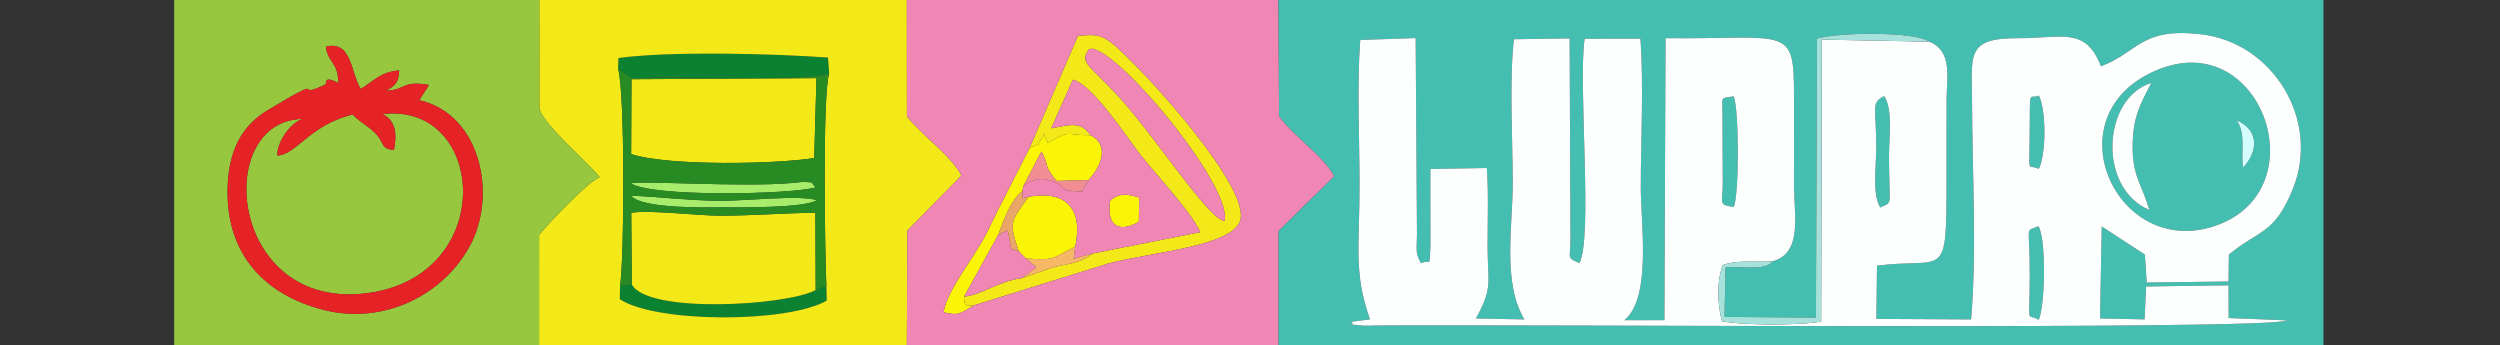 <?xml version="1.0" encoding="UTF-8"?>
<!DOCTYPE svg PUBLIC "-//W3C//DTD SVG 1.1//EN" "http://www.w3.org/Graphics/SVG/1.1/DTD/svg11.dtd">
<!-- Creator: CorelDRAW -->
<svg xmlns="http://www.w3.org/2000/svg" xml:space="preserve" width="456mm" height="63mm" version="1.1" style="shape-rendering:geometricPrecision; text-rendering:geometricPrecision; image-rendering:optimizeQuality; fill-rule:evenodd; clip-rule:evenodd"
viewBox="0 0 45600 6300"
 xmlns:xlink="http://www.w3.org/1999/xlink"
 xmlns:xodm="http://www.corel.com/coreldraw/odm/2003">
 <rect x="0" y="0" width="45600" height="6300" fill="#333333" stroke="none"/>
 <defs>
  <style type="text/css">
   <![CDATA[
    .fil2 {fill:#0B8231}
    .fil9 {fill:#288A22}
    .fil6 {fill:#45BEB2}
    .fil4 {fill:#96C73E}
    .fil10 {fill:#A6E2DB}
    .fil0 {fill:#A8EC6B}
    .fil14 {fill:#D4FEFD}
    .fil8 {fill:#E52326}
    .fil13 {fill:#EAA668}
    .fil5 {fill:#F086B4}
    .fil11 {fill:#F08E94}
    .fil3 {fill:#F3E918}
    .fil12 {fill:#F6B766}
    .fil1 {fill:#FAF406}
    .fil7 {fill:#FCFFFD}
   ]]>
  </style>
 </defs>
 <g id="Capa_x0020_1">
  <g id="_1893884330528">
   <g>
    <path class="fil0" d="M11514.41 3347.14c380.27,247.52 2869.87,204.24 3363.46,72 -113.49,-111.36 12.36,-81.79 -215.06,-102.92 -2.64,-0.26 -201.17,19.93 -221.02,21.72 -893.71,81.29 -2845.58,-51.21 -2927.38,9.2z"/>
    <path class="fil0" d="M11508.02 3568c192.9,247.09 1414.4,214.63 1704.27,214.12 341.75,-0.69 1449.33,13.97 1688.76,-130.71 -295.49,-100.46 -1351.78,15.93 -1760.93,11.84 -569,-5.7 -1077.76,-68.59 -1632.1,-95.25z"/>
   </g>
   <g>
    <path class="fil1" d="M18779.74 2698.82c-257.4,511.74 -534.57,1037.63 -781.67,1546.89 -201.68,415.8 -727.31,1043.85 -787.12,1450.11 288.33,69.69 302.39,17.89 550.17,-125.77 -119.89,6.91 -180.81,39.28 -176.29,-159.41l623.53 -1127.95c104.37,-278.45 215.06,-612.53 441.7,-799.56l11.84 -81.2 333.84 -639.12c149.1,263.28 31.1,249.99 275.63,536.88l582.72 -15.34c237.72,-249.91 389.13,-644.32 34.42,-818.74 -486.43,6.31 -318.49,-115.45 -777.24,139.66l-98.15 -213.19 34.42 65.27c-223.32,311.68 14.74,96.71 -267.8,241.47z"/>
    <path class="fil1" d="M18760.49 3589.47c-292,424.57 -383.26,424.06 -176.12,994l128.15 131.47c561.84,40.39 472.8,-10.48 899.08,-214.04 149.36,-683.68 -158.31,-1036 -851.11,-911.43z"/>
    <path class="fil1" d="M20249.78 3660.02c-66.37,420.31 125.17,610.75 522.31,386.23l6.56 -442.21c-226.99,-72.94 -375.5,-81.46 -528.87,55.98z"/>
   </g>
   <g>
    <path class="fil2" d="M11274.98 1259.71l262.95 168.88c882.04,-57.6 2886.31,73.27 3586.27,-84.87l-20.79 -293.7c-1007.46,-72 -2861.95,-120.99 -3822.72,8.44l-5.71 201.25z"/>
    <path class="fil2" d="M14877.96 5290.58c-522.4,284.84 -3065.67,439.49 -3353.58,-102.24l-214.63 27.26 -4.52 241.47c671.84,440.68 3071.04,434.46 3774.15,25.56l-5.96 -264.05 -195.46 72z"/>
   </g>
   <g>
    <path class="fil3" d="M15124.2 1343.72c-124.15,377.89 -77.71,3291.55 -50.78,3874.86l5.96 264.05c-703.11,408.9 -3102.31,415.12 -3774.15,-25.56l4.52 -241.47c80.09,-515.74 90.31,-3533.96 -34.77,-3955.89l5.71 -201.25c960.77,-129.43 2815.26,-80.44 3822.72,-8.44l20.79 293.7zm-5291.39 5027.09l6707.49 0 9.55 -2163.1 986.75 -1004.56c-182.42,-361.61 -717.17,-728.76 -994.59,-1080.66l-1.28 -2159 -6704.18 0 1.45 2017.22c87.08,311.34 843.7,935.04 1099.83,1250.81 -218.47,85.21 -927.37,836.03 -1104.77,1052.37l-0.25 2086.92z"/>
    <path class="fil3" d="M11524.38 5188.34c287.91,541.73 2831.18,387.08 3353.58,102.24l-5.71 -1410.56c-577.61,7.24 -1144.9,53.08 -1732.13,54.19 -406.77,0.68 -1298.61,-109.24 -1625.8,-53.09l10.06 1307.22z"/>
    <path class="fil3" d="M11512.45 2810.35c656.42,219.15 2633.34,186.43 3338.58,71.49l41.07 -1456.41 -3373.86 19.52 -5.79 1365.4z"/>
    <path class="fil3" d="M22335.68 4027.59c-285.69,-1.19 -1342.32,-1656.04 -1988,-2326.52 -552.64,-573.77 -639.03,-567.8 -486.18,-803.31 394.93,-173.82 2622.44,2476.99 2474.18,3129.83zm-3555.94 -1328.77c282.54,-144.76 44.48,70.21 267.8,-241.47l-34.42 -65.27 98.15 213.19c458.75,-255.11 290.81,-133.35 777.24,-139.66 -180.21,-275.55 -419.55,-173.47 -714.7,-125.25l395.36 -886.55c352.83,81.96 976.7,1039.75 1203.77,1333.45 315,407.37 911.78,1020.76 1122.32,1447.04l-1961.93 388.45c-228.77,162.23 -324.2,167.94 -590.55,222.98 -246.33,50.95 -445.88,149.28 -705.84,228.86 -412.99,46.69 -730.38,304.78 -1052.11,336.05 -4.52,198.69 56.4,166.32 176.29,159.41l2461.99 -766.07c782.18,-205.18 2250.35,-312.11 2397.84,-777.67 176.54,-557.32 -1404.26,-2322.85 -1872.72,-2796.08 -602.14,-608.19 -630.6,-615.44 -1086.19,-576.5l-882.3 2045.09z"/>
   </g>
   <g>
    <path class="fil4" d="M6170.27 1510.55c1.54,-380.1 -195.46,-369.96 -226.13,-659.99 471.01,-110.77 443.41,440.25 634.35,773.49 265.24,-167.01 370.81,-312.19 702.52,-340.06 -10.23,199.89 -47.89,267.04 -236.62,368.77 362.29,-7.92 279.47,-190.77 780.65,-103.78l-176.29 278.02c1132.03,261.58 1419.26,1743.55 921.66,2657.71 -496.74,912.89 -1583.02,1435.96 -2647.48,1172.34 -1150.44,-284.84 -1835.32,-1085.26 -1767.92,-2311.01 31.61,-576.24 231.16,-1037.12 720.66,-1331.5 1206.76,-725.6 415.21,-166.75 1055.52,-471.01 44.73,-21.3 -52.66,-173.99 239.08,-32.98zm-2993.5 4860.26l6656.04 0 0.25 -2086.92c177.4,-216.34 886.3,-967.16 1104.77,-1052.37 -256.13,-315.77 -1012.75,-939.47 -1099.83,-1250.81l-1.45 -2017.22 -6659.78 0 0 6407.32z"/>
    <path class="fil4" d="M7186.09 2737.84c-257.41,-33.14 -152.78,-113.23 -342.95,-310.91 -123.55,-128.4 -250.85,-176.2 -410.09,-337.41 -780.65,185.75 -1027.74,734.3 -1375.3,747.84 -3.4,-251.44 230.31,-588.17 461.13,-668.34 -1648.28,28.46 -1347.43,3516.66 1189.12,3176.77 2387.7,-320.02 2158.41,-3495.27 265.59,-3264.11 256.72,116.48 264.81,383.59 212.5,656.16z"/>
   </g>
   <g>
    <path class="fil5" d="M17761.12 5570.05c-247.78,143.66 -261.84,195.46 -550.17,125.77 59.81,-406.26 585.44,-1034.31 787.12,-1450.11 247.1,-509.26 524.27,-1035.15 781.67,-1546.89l882.3 -2045.09c455.59,-38.94 484.05,-31.69 1086.19,576.5 468.46,473.23 2049.26,2238.76 1872.72,2796.08 -147.49,465.56 -1615.66,572.49 -2397.84,777.67l-2461.99 766.07zm-1220.82 800.76l6780.86 0 0.77 -2156.71 1015.38 -999.62c-197.42,-382.48 -767.01,-743.58 -1007.12,-1101.87l-11.58 -2149.12 -6777.88 0 1.28 2159c277.42,351.9 812.17,719.05 994.59,1080.66l-986.75 1004.56 -9.55 2163.1z"/>
    <path class="fil5" d="M20249.78 3660.02c153.37,-137.44 301.88,-128.92 528.87,-55.98l-6.56 442.21c-397.14,224.52 -588.68,34.08 -522.31,-386.23zm-361.27 -1194.41c354.71,174.42 203.3,568.83 -34.42,818.74l-119.37 210.37c-517.11,-17.81 -224.35,-76.51 -529.98,-186.34 -220.93,-79.41 -379.5,-50.79 -542.84,93.55l-11.84 81.2 2.98 131.98 107.45 -25.64c692.8,-124.57 1000.47,227.75 851.11,911.43l-29.06 218.72 350.79 -96.87 1961.93 -388.45c-210.54,-426.28 -807.32,-1039.67 -1122.32,-1447.04 -227.07,-293.7 -850.94,-1251.49 -1203.77,-1333.45l-395.36 886.55c295.15,-48.22 534.49,-150.3 714.7,125.25z"/>
    <path class="fil5" d="M19861.5 897.76c-152.85,235.51 -66.46,229.54 486.18,803.31 645.68,670.48 1702.31,2325.33 1988,2326.52 148.26,-652.84 -2079.25,-3303.65 -2474.18,-3129.83z"/>
    <path class="fil5" d="M17584.83 5410.64c321.73,-31.27 639.12,-289.36 1052.11,-336.05l269.42 -199.47 -193.84 -160.18 -128.15 -131.47 -138.12 -44.99 -66.03 -337.5 -171.86 81.71 -623.53 1127.95z"/>
   </g>
   <g>
    <path class="fil6" d="M32332.26 4765.04c-107.79,184.64 -637.42,86.23 -857.85,108.98l-19.59 905.98 1667.97 13.8 18.91 -5087.41c351.73,-119.97 1808.99,-134.96 2046.88,53.59 433.18,170.67 316.96,660.43 315.94,1075.29 -1.19,479.96 -0.26,959.92 -0.26,1439.88 0,1893.5 -16.87,1411.5 -1268.27,1570.07l-12.1 971.42 1728.04 9.97c107.44,-1170.8 20.62,-2788.93 17.81,-3991.34 -1.88,-831.69 -118.52,-1144.73 850.17,-1138.51 768.72,5.03 1222.1,-220.59 1500.54,513.19 690.68,-261.75 726.04,-709.5 1819.72,-585.7 1321.87,149.62 2183.29,1570.33 1683.82,2814.06 -337.66,840.89 -610.57,744.18 -1169.52,1204.46l-6.9 491.38 -1492.45 19.08 -32.38 -509.78 -787.89 -513.36 -30.58 1678.11 812.76 17.38 27.01 -600.35 1504.04 -20.79 1.45 596.35 1064.04 42.69c-269.16,179.44 -13750.62,71.65 -16590.16,92.87 -75.74,0.51 -224.25,8.69 -290.97,1.11 -346.1,-39.2 -89.47,-0.17 -187.02,-67.91l343.12 -44.14c-303.5,-856.9 -188.31,-1325.36 -190.52,-2478.27 -1.54,-822.14 -47.38,-1815.2 12.86,-2618.17l1010.19 -34.17 24.11 3588.92c-3.49,287.39 -35.44,324.46 74.05,517.79 193.84,-86.57 145.1,106.25 171.6,-294.73l-1.28 -1424.2 1029.7 -17.89c34.09,486.26 12.7,964.77 13.72,1434.34 1.36,669.03 102.59,738.81 -212.41,1309.6l885.79 18.15c-406.26,-661.62 -214.04,-1715.77 -214.04,-2479.64 0,-771.61 -65.86,-1903.98 21.81,-2631.21l1015.47 -14.99 15.26 3656.56c-4.09,380.1 -73.45,335.88 162.14,441.96 251.61,-453.97 -25.56,-3286.61 97.22,-4092.05l1015.98 -1.28c62.71,829.3 7.16,1876.3 7.16,2713.01 0,649.52 201.25,2022.08 -300.86,2421.95l732.76 -1.11 20.11 -5143.05c2249.67,20.71 2345.27,-251.69 2342.71,1066.34 -1.02,551.87 1.19,1104 1.11,1655.87 0,497.26 158.56,1200.79 -390.92,1345.9zm-9011.1 1605.77l19059.05 0 0 -6407.32 -19061.6 0 11.58 2149.12c240.11,358.29 809.7,719.39 1007.12,1101.87l-1015.38 999.62 -0.77 2156.71z"/>
    <path class="fil6" d="M40798.72 2195.86c399.27,175.52 401.4,548.2 117.16,859.88 -50.87,-233.54 60.41,-604.61 -117.16,-859.88zm-1596.31 1633.46c-943.9,-396.29 -858.35,-2041.59 38.6,-2317.4 -204.83,393.81 -329.57,612.11 -341.5,1114.73 -14.06,597.03 179.35,745.8 302.9,1202.67zm183.19 -2568.59c-2006.49,789.85 -803.4,3485.82 1023.23,2857.77 1875.44,-644.83 857.58,-3598.11 -1023.23,-2857.77z"/>
    <path class="fil6" d="M31622.5 3775.3c102.33,-213.44 99.09,-1795.35 -0.34,-2018.33 -261.24,45.84 -202.45,-17.73 -204.41,361.18l4.95 1232.4c-0.77,383.34 -86.32,378.23 199.8,424.75z"/>
    <path class="fil6" d="M34294.01 3784.67c249.06,-114.17 160.96,-0.68 161.3,-941.51 0.17,-337.58 75.15,-850.43 -89.04,-1091.05 -245.31,130.87 -144.08,175.44 -143.91,947.05 0.08,331.7 -76.52,834.92 71.65,1085.51z"/>
    <path class="fil6" d="M37181.95 4125.58c-258.77,114.68 -158.65,-63.06 -159.68,877.35 -1.1,996.64 -66.63,689.56 163.68,831.77 121.08,-277.34 138.89,-1469.02 -4,-1709.12z"/>
    <path class="fil6" d="M37188.42 3079.94c135.39,-268.99 137.1,-1069.83 -0.08,-1337.97 -172.37,88.36 -163.85,-195.37 -167.26,669.2 -3.24,820.69 -54.96,563.71 167.34,668.77z"/>
   </g>
   <g>
    <path class="fil7" d="M37181.95 4125.58c142.89,240.1 125.08,1431.78 4,1709.12 -230.31,-142.21 -164.78,164.87 -163.68,-831.77 1.03,-940.41 -99.09,-762.67 159.68,-877.35zm-2887.94 -340.91c-148.17,-250.59 -71.57,-753.81 -71.65,-1085.51 -0.17,-771.61 -101.4,-816.18 143.91,-947.05 164.19,240.62 89.21,753.47 89.04,1091.05 -0.34,940.83 87.76,827.34 -161.3,941.51zm-2671.51 -9.37c-286.12,-46.52 -200.57,-41.41 -199.8,-424.75l-4.95 -1232.4c1.96,-378.91 -56.83,-315.34 204.41,-361.18 99.43,222.98 102.67,1804.89 0.34,2018.33zm5565.92 -695.36c-222.3,-105.06 -170.58,151.92 -167.34,-668.77 3.41,-864.57 -5.11,-580.84 167.26,-669.2 137.18,268.14 135.47,1068.98 0.08,1337.97zm2197.18 -1819.21c1880.81,-740.34 2898.67,2212.94 1023.23,2857.77 -1826.63,628.05 -3029.72,-2067.92 -1023.23,-2857.77zm-4197.02 -500.75l-1958.52 -37.66 -11.84 5140.92c-376.61,77.97 -1445.93,69.87 -1809.92,-2.72 -80.61,-295.75 -99.35,-738.9 15.67,-1027.23 295.92,-102.08 568.92,-39.37 908.29,-68.25 549.48,-145.11 390.92,-848.64 390.92,-1345.9 0.08,-551.87 -2.13,-1104 -1.11,-1655.87 2.56,-1318.03 -93.04,-1045.63 -2342.71,-1066.34l-20.11 5143.05 -732.76 1.11c502.11,-399.87 300.86,-1772.43 300.86,-2421.95 0,-836.71 55.55,-1883.71 -7.16,-2713.01l-1015.98 1.28c-122.78,805.44 154.39,3638.08 -97.22,4092.05 -235.59,-106.08 -166.23,-61.86 -162.14,-441.96l-15.26 -3656.56 -1015.47 14.99c-87.67,727.23 -21.81,1859.6 -21.81,2631.21 0,763.87 -192.22,1818.02 214.04,2479.64l-885.79 -18.15c315,-570.79 213.77,-640.57 212.41,-1309.6 -1.02,-469.57 20.37,-948.08 -13.72,-1434.34l-1029.7 17.89 1.28 1424.2c-26.5,400.98 22.24,208.16 -171.6,294.73 -109.49,-193.33 -77.54,-230.4 -74.05,-517.79l-24.11 -3588.92 -1010.19 34.17c-60.24,802.97 -14.4,1796.03 -12.86,2618.17 2.21,1152.91 -112.98,1621.37 190.52,2478.27l-343.12 44.14c97.55,67.74 -159.08,28.71 187.02,67.91 66.72,7.58 215.23,-0.6 290.97,-1.11 2839.54,-21.22 16321,86.57 16590.16,-92.87l-1064.04 -42.69 -1.45 -596.35 -1504.04 20.79 -27.01 600.35 -812.76 -17.38 30.58 -1678.11 787.89 513.36 32.38 509.78 1492.45 -19.08 6.9 -491.38c558.95,-460.28 831.86,-363.57 1169.52,-1204.46 499.47,-1243.73 -361.95,-2664.44 -1683.82,-2814.06 -1093.68,-123.8 -1129.04,323.95 -1819.72,585.7 -278.44,-733.78 -731.82,-508.16 -1500.54,-513.19 -968.69,-6.22 -852.05,306.82 -850.17,1138.51 2.81,1202.41 89.63,2820.54 -17.81,3991.34l-1728.04 -9.97 12.1 -971.42c1251.4,-158.57 1268.27,323.43 1268.27,-1570.07 0,-479.96 -0.93,-959.92 0.26,-1439.88 1.02,-414.86 117.24,-904.62 -315.94,-1075.29z"/>
    <path class="fil7" d="M39202.41 3829.32c-123.55,-456.87 -316.96,-605.64 -302.9,-1202.67 11.93,-502.62 136.67,-720.92 341.5,-1114.73 -896.95,275.81 -982.5,1921.11 -38.6,2317.4z"/>
   </g>
   <path class="fil8" d="M7186.09 2737.84c52.31,-272.57 44.22,-539.68 -212.5,-656.16 1892.82,-231.16 2122.11,2944.09 -265.59,3264.11 -2536.55,339.89 -2837.4,-3148.31 -1189.12,-3176.77 -230.82,80.17 -464.53,416.9 -461.13,668.34 347.56,-13.54 594.65,-562.09 1375.3,-747.84 159.24,161.21 286.54,209.01 410.09,337.41 190.17,197.68 85.54,277.77 342.95,310.91zm-1015.82 -1227.29c-291.74,-141.01 -194.35,11.68 -239.08,32.98 -640.31,304.26 151.24,-254.59 -1055.52,471.01 -489.5,294.38 -689.05,755.26 -720.66,1331.5 -67.4,1225.75 617.48,2026.17 1767.92,2311.01 1064.46,263.62 2150.74,-259.45 2647.48,-1172.34 497.6,-914.16 210.37,-2396.13 -921.66,-2657.71l176.29 -278.02c-501.18,-86.99 -418.36,95.86 -780.65,103.78 188.73,-101.73 226.39,-168.88 236.62,-368.77 -331.71,27.87 -437.28,173.05 -702.52,340.06 -190.94,-333.24 -163.34,-884.26 -634.35,-773.49 30.67,290.03 227.67,279.89 226.13,659.99z"/>
   <path class="fil9" d="M11508.02 3568c554.34,26.66 1063.1,89.55 1632.1,95.25 409.15,4.09 1465.44,-112.3 1760.93,-11.84 -239.43,144.68 -1347.01,130.02 -1688.76,130.71 -289.87,0.51 -1511.37,32.97 -1704.27,-214.12zm6.39 -220.86c81.8,-60.41 2033.67,72.09 2927.38,-9.2 19.85,-1.79 218.38,-21.98 221.02,-21.72 227.42,21.13 101.57,-8.44 215.06,102.92 -493.59,132.24 -2983.19,175.52 -3363.46,-72zm3.83 -1902.19l3373.86 -19.52 -41.07 1456.41c-705.24,114.94 -2682.16,147.66 -3338.58,-71.49l5.79 -1365.4zm-208.49 3770.65l214.63 -27.26 -10.06 -1307.22c327.19,-56.15 1219.03,53.77 1625.8,53.09 587.23,-1.11 1154.52,-46.95 1732.13,-54.19l5.71 1410.56 195.46 -72c-26.93,-583.31 -73.37,-3496.97 50.78,-3874.86 -699.96,158.14 -2704.23,27.27 -3586.27,84.87l-262.95 -168.88c125.08,421.93 114.86,3440.15 34.77,3955.89z"/>
   <path class="fil10" d="M32332.26 4765.04c-339.37,28.88 -612.37,-33.83 -908.29,68.25 -115.02,288.33 -96.28,731.48 -15.67,1027.23 363.99,72.59 1433.31,80.69 1809.92,2.72l11.84 -5140.92 1958.52 37.66c-237.89,-188.55 -1695.15,-173.56 -2046.88,-53.59l-18.91 5087.41 -1667.97 -13.8 19.59 -905.98c220.43,-22.75 750.06,75.66 857.85,-108.98z"/>
   <path class="fil11" d="M18661.9 3401.93c163.34,-144.34 321.91,-172.96 542.84,-93.55 305.63,109.83 12.87,168.53 529.98,186.34l119.37 -210.37 -582.72 15.34c-244.53,-286.89 -126.53,-273.6 -275.63,-536.88l-333.84 639.12z"/>
   <path class="fil12" d="M18712.52 4714.94l193.84 160.18 -269.42 199.47c259.96,-79.58 459.51,-177.91 705.84,-228.86 266.35,-55.04 361.78,-60.75 590.55,-222.98l-350.79 96.87 29.06 -218.72c-426.28,203.56 -337.24,254.43 -899.08,214.04z"/>
   <path class="fil13" d="M18208.36 4282.69l171.86 -81.71 66.03 337.5 138.12 44.99c-207.14,-569.94 -115.88,-569.43 176.12,-994l-107.45 25.64 -2.98 -131.98c-226.64,187.03 -337.33,521.11 -441.7,799.56z"/>
   <path class="fil14" d="M40798.72 2195.86c177.57,255.27 66.29,626.34 117.16,859.88 284.24,-311.68 282.11,-684.36 -117.16,-859.88z"/>
  </g>
 </g>
</svg>

